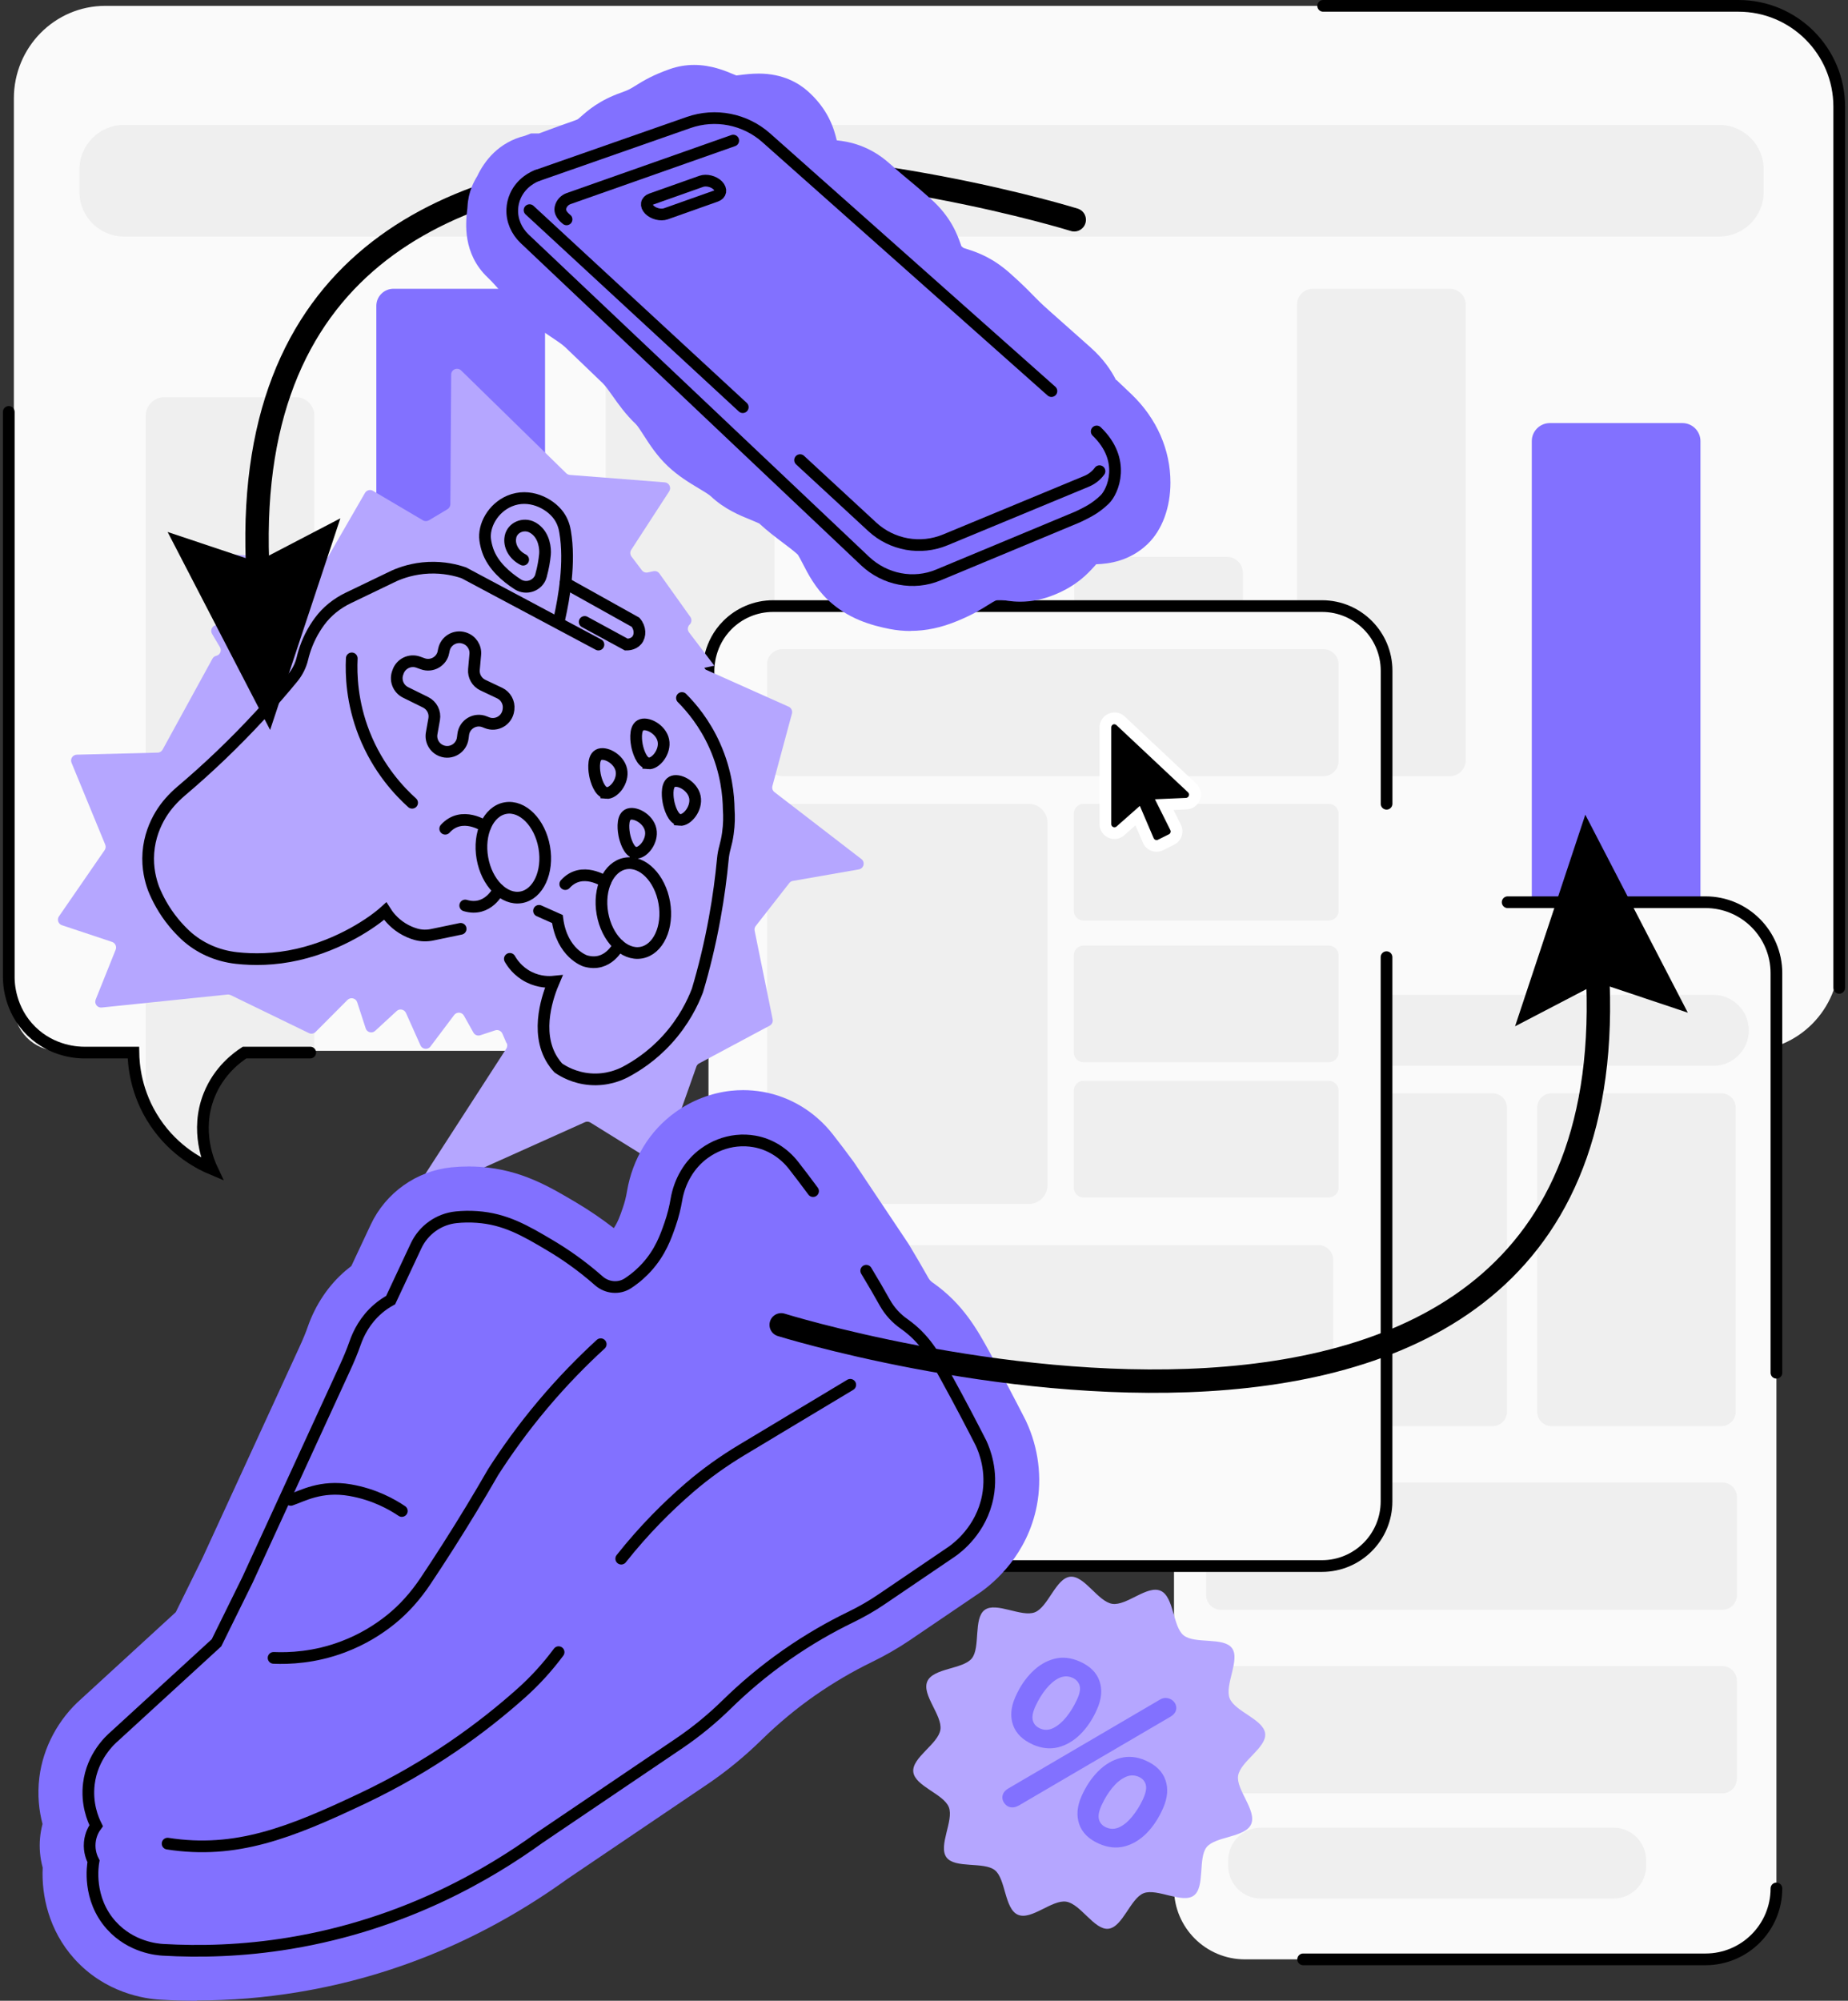 <svg width="316" height="342" viewBox="0 0 316 342" fill="none" xmlns="http://www.w3.org/2000/svg">
<rect x="0" y="0" width="316" height="342" fill="#333333" stroke="none"/>
<g clip-path="url(#clip0_692_5204)">
<path d="M297.61 1H18.01C9.37 1 2.37 8.08 2.37 16.82V171.94C2.37 176.18 5.77 179.62 9.97 179.62H22.84C22.84 181.61 23.14 186.36 26.21 191.26C29.49 196.48 34.01 198.82 35.81 199.64C35.33 198.35 33.52 193.04 35.93 187.14C37.66 182.91 40.66 180.55 41.99 179.62H298.85C307.49 179.62 314.5 172.54 314.5 163.8V19.79C314.5 9.41 306.94 1 297.61 1Z" fill="#FAFAFA"/>
<path d="M170.1 72.31H146.71C145.202 72.31 143.98 73.532 143.98 75.04V152.9C143.98 154.408 145.202 155.63 146.71 155.63H170.1C171.608 155.63 172.83 154.408 172.83 152.9V75.04C172.83 73.532 171.608 72.31 170.1 72.31Z" fill="#8271FF"/>
<path d="M261.93 178.5V75.4C261.93 73.7 263.32 72.32 265.01 72.32H287.69C289.39 72.32 290.77 73.71 290.77 75.4V178.5H261.92H261.93Z" fill="#8271FF"/>
<path d="M90.27 49.36H67.28C65.662 49.36 64.35 50.672 64.35 52.29V142.27C64.35 143.888 65.662 145.2 67.28 145.2H90.27C91.888 145.2 93.2 143.888 93.2 142.27V52.29C93.2 50.672 91.888 49.36 90.27 49.36Z" fill="#8271FF"/>
<path d="M183.68 179.62V97.93C183.68 96.42 184.92 95.18 186.43 95.18H209.78C211.29 95.18 212.53 96.42 212.53 97.93V179.62H183.68Z" fill="#EFEFEF"/>
<path d="M24.92 188.63V71.06C24.92 69.32 26.34 67.9 28.08 67.9H50.6C52.34 67.9 53.76 69.32 53.76 71.06V179.62H41.98C40.69 180.5 37.61 182.85 35.92 187.14C33.51 193.26 35.75 198.71 36.24 199.83C34.51 199.11 31.65 197.65 28.98 194.82C26.82 192.53 25.59 190.21 24.91 188.62L24.92 188.63Z" fill="#EFEFEF"/>
<path d="M103.56 179.62V52.77C103.56 50.89 105.1 49.35 106.98 49.35H129C130.88 49.35 132.42 50.89 132.42 52.77V179.62H103.57H103.56Z" fill="#EFEFEF"/>
<path d="M247.9 49.36H224.51C223.002 49.36 221.78 50.582 221.78 52.09V129.95C221.78 131.458 223.002 132.68 224.51 132.68H247.9C249.408 132.68 250.63 131.458 250.63 129.95V52.09C250.63 50.582 249.408 49.36 247.9 49.36Z" fill="#EFEFEF"/>
<path d="M293.97 21.35H21.2C16.997 21.35 13.59 24.757 13.59 28.96V32.82C13.59 37.023 16.997 40.43 21.2 40.43H293.97C298.173 40.43 301.58 37.023 301.58 32.82V28.96C301.58 24.757 298.173 21.35 293.97 21.35Z" fill="#EFEFEF"/>
<path d="M53.05 179.92H41.82C40.57 180.73 37.46 182.98 35.77 187.19C33.3 193.34 35.79 198.86 36.25 199.83C34.46 199.08 29.89 196.89 26.49 191.78C23.16 186.79 22.84 181.87 22.81 179.92H14.34C13.45 179.92 9 179.82 5.36 176.26C1.59 172.57 1.5 167.93 1.5 167.08V70.41" stroke="black" stroke-width="2" stroke-miterlimit="10" stroke-linecap="round"/>
<path d="M226.25 1H297.27C306.78 1 314.5 8.71 314.5 18.23V168.86" stroke="black" stroke-width="2" stroke-miterlimit="10" stroke-linecap="round"/>
<path d="M95.15 179.62H282.7" stroke="black" stroke-width="2" stroke-miterlimit="10" stroke-linecap="round"/>
<path d="M291.64 334.92H212.87C206.18 334.92 200.75 329.49 200.75 322.8V166.34C200.75 159.65 206.18 154.22 212.87 154.22H247.24H265.81H291.64C298.33 154.22 303.76 159.65 303.76 166.34V322.8C303.76 329.49 298.33 334.92 291.64 334.92Z" fill="#FAFAFA"/>
<path d="M222.83 334.92H291.64C298.33 334.92 303.76 329.49 303.76 322.8" stroke="black" stroke-width="2" stroke-miterlimit="10" stroke-linecap="round"/>
<path d="M232.41 154.22H212.87C206.18 154.22 200.75 159.65 200.75 166.34" stroke="black" stroke-width="2" stroke-miterlimit="10" stroke-linecap="round"/>
<path d="M257.8 154.22H279.01H291.64C298.33 154.22 303.76 159.65 303.76 166.34V234.65" stroke="black" stroke-width="2" stroke-miterlimit="10" stroke-linecap="round"/>
<path d="M275.89 312.41H215.61C212.523 312.41 210.02 314.913 210.02 318V318.94C210.02 322.027 212.523 324.53 215.61 324.53H275.89C278.977 324.53 281.48 322.027 281.48 318.94V318C281.48 314.913 278.977 312.41 275.89 312.41Z" fill="#EFEFEF"/>
<path d="M292.98 170.06H221.12C217.773 170.06 215.06 172.773 215.06 176.12C215.06 179.467 217.773 182.18 221.12 182.18H292.98C296.327 182.18 299.04 179.467 299.04 176.12C299.04 172.773 296.327 170.06 292.98 170.06Z" fill="#EFEFEF"/>
<path d="M294.52 284.8H208.78C207.416 284.8 206.31 285.906 206.31 287.27V304.07C206.31 305.434 207.416 306.54 208.78 306.54H294.52C295.884 306.54 296.99 305.434 296.99 304.07V287.27C296.99 285.906 295.884 284.8 294.52 284.8Z" fill="#EFEFEF"/>
<path d="M294.53 253.42H208.73C207.366 253.42 206.26 254.526 206.26 255.89V272.69C206.26 274.054 207.366 275.16 208.73 275.16H294.53C295.894 275.16 297 274.054 297 272.69V255.89C297 254.526 295.894 253.42 294.53 253.42Z" fill="#EFEFEF"/>
<path d="M294.35 186.89H265.3C263.947 186.89 262.85 187.987 262.85 189.34V241.32C262.85 242.673 263.947 243.77 265.3 243.77H294.35C295.703 243.77 296.8 242.673 296.8 241.32V189.34C296.8 187.987 295.703 186.89 294.35 186.89Z" fill="#EFEFEF"/>
<path d="M255.23 186.89H226.18C224.827 186.89 223.73 187.987 223.73 189.34V241.32C223.73 242.673 224.827 243.77 226.18 243.77H255.23C256.583 243.77 257.68 242.673 257.68 241.32V189.34C257.68 187.987 256.583 186.89 255.23 186.89Z" fill="#EFEFEF"/>
<path d="M226.05 103.6H132.2C126.097 103.6 121.15 108.547 121.15 114.65V256.65C121.15 262.753 126.097 267.7 132.2 267.7H226.05C232.153 267.7 237.1 262.753 237.1 256.65V114.65C237.1 108.547 232.153 103.6 226.05 103.6Z" fill="#FAFAFA"/>
<path d="M121.15 135.22V114.66C121.15 113.92 121.22 110.01 124.39 106.84C126.39 104.84 129.15 103.6 132.21 103.6H226.05C232.16 103.6 237.1 108.55 237.1 114.65V137.39" stroke="black" stroke-width="2" stroke-miterlimit="10" stroke-linecap="round"/>
<path d="M237.09 163.61V256.64C237.09 262.75 232.14 267.69 226.04 267.69H132.2C126.09 267.69 121.15 262.74 121.15 256.64V211.74" stroke="black" stroke-width="2" stroke-miterlimit="10" stroke-linecap="round"/>
<path d="M133.74 132.67H226.32C227.739 132.67 228.89 131.519 228.89 130.1V113.55C228.89 112.131 227.739 110.98 226.32 110.98L133.74 110.98C132.321 110.98 131.17 112.131 131.17 113.55V130.1C131.17 131.519 132.321 132.67 133.74 132.67Z" fill="#EFEFEF"/>
<path d="M132.83 234.51H225.41C226.829 234.51 227.98 233.36 227.98 231.94V215.39C227.98 213.971 226.829 212.82 225.41 212.82H132.83C131.411 212.82 130.26 213.971 130.26 215.39V231.94C130.26 233.36 131.411 234.51 132.83 234.51Z" fill="#EFEFEF"/>
<path d="M134.36 205.8H175.92C177.682 205.8 179.11 204.372 179.11 202.61V140.6C179.11 138.838 177.682 137.41 175.92 137.41H134.36C132.598 137.41 131.17 138.838 131.17 140.6V202.61C131.17 204.372 132.598 205.8 134.36 205.8Z" fill="#EFEFEF"/>
<path d="M185.28 157.35H227.22C228.142 157.35 228.89 156.602 228.89 155.68V139.08C228.89 138.158 228.142 137.41 227.22 137.41H185.28C184.358 137.41 183.61 138.158 183.61 139.08V155.68C183.61 156.602 184.358 157.35 185.28 157.35Z" fill="#EFEFEF"/>
<path d="M185.28 181.57H227.22C228.142 181.57 228.89 180.823 228.89 179.9V163.3C228.89 162.378 228.142 161.63 227.22 161.63H185.28C184.358 161.63 183.61 162.378 183.61 163.3V179.9C183.61 180.823 184.358 181.57 185.28 181.57Z" fill="#EFEFEF"/>
<path d="M185.28 204.69H227.22C228.142 204.69 228.89 203.942 228.89 203.02V186.42C228.89 185.498 228.142 184.75 227.22 184.75H185.28C184.358 184.75 183.61 185.498 183.61 186.42V203.02C183.61 203.942 184.358 204.69 185.28 204.69Z" fill="#EFEFEF"/>
<path d="M86.62 178.33L85.9 176.67C85.69 176.2 85.16 175.96 84.68 176.12L82.13 176.96C81.68 177.11 81.18 176.92 80.95 176.5L79.33 173.61C78.98 172.98 78.1 172.92 77.66 173.5L73.61 178.88C73.15 179.49 72.21 179.38 71.9 178.69L69.42 173.15C69.14 172.53 68.33 172.36 67.83 172.82L64.15 176.21C63.62 176.7 62.75 176.48 62.53 175.78L61.08 171.32C60.85 170.61 59.95 170.4 59.42 170.92L53.96 176.4C53.66 176.7 53.2 176.78 52.82 176.59L39.43 170.09C39.26 170.01 39.08 169.98 38.89 170L17.39 172.22C16.64 172.3 16.08 171.55 16.36 170.86L19.78 162.33C19.99 161.8 19.71 161.19 19.17 161.01L10.59 158.15C9.96 157.94 9.71 157.18 10.08 156.64L17.89 145.32C18.08 145.04 18.12 144.69 17.99 144.37L12.23 130.38C11.96 129.73 12.43 129.02 13.13 129L26.96 128.65C27.32 128.65 27.64 128.44 27.81 128.13L36.33 112.59C36.47 112.34 36.7 112.16 36.98 112.1C37.64 111.95 37.96 111.2 37.61 110.62L36.26 108.35C35.94 107.82 36.18 107.13 36.76 106.91L39.49 105.86C40.15 105.61 40.34 104.77 39.86 104.25L32.36 96.12C31.75 95.46 32.25 94.4 33.15 94.45L55.22 95.61C55.59 95.63 55.95 95.44 56.14 95.11L62.41 84.26C62.69 83.78 63.3 83.62 63.78 83.9L72.32 88.94C72.63 89.13 73.02 89.12 73.34 88.94L76.52 87.04C76.82 86.86 77 86.54 77.01 86.19L77.15 64.03C77.15 63.15 78.22 62.71 78.85 63.32L96.83 80.9C97 81.06 97.22 81.16 97.45 81.18L113.67 82.45C114.42 82.51 114.84 83.35 114.43 83.99L107.94 93.98C107.71 94.33 107.73 94.79 107.98 95.13L109.76 97.48C109.99 97.79 110.38 97.93 110.76 97.85L111.74 97.64C112.13 97.56 112.53 97.71 112.76 98.04L118.05 105.46C118.32 105.85 118.29 106.37 117.97 106.72L117.88 106.81C117.55 107.17 117.53 107.71 117.82 108.09L122.15 113.79L120.43 114.15L120.67 114.46L134.86 120.8C135.31 121 135.54 121.5 135.42 121.97L132.08 134.35C131.97 134.74 132.11 135.15 132.43 135.4L147.29 146.84C147.98 147.37 147.71 148.46 146.85 148.61L135.57 150.58C135.33 150.62 135.11 150.75 134.96 150.95L129.23 158.28C129.05 158.51 128.98 158.81 129.04 159.09L132.12 174.24C132.21 174.67 132 175.11 131.61 175.32L119.55 181.77C119.33 181.89 119.16 182.08 119.08 182.32L113.46 198.21C113.25 198.81 112.54 199.06 111.99 198.73L100.95 191.88C100.67 191.71 100.32 191.68 100.02 191.82L72.7 204.09C71.79 204.5 70.91 203.47 71.45 202.64L86.58 179.24C86.76 178.96 86.79 178.61 86.66 178.3L86.62 178.33Z" fill="#B5A6FF"/>
<path d="M102.33 110.18C94.65 106.09 86.97 102 79.3 97.91C78.03 97.48 75.92 96.93 73.28 97.05C70.66 97.17 68.63 97.89 67.41 98.43C64.79 99.69 62.17 100.95 59.55 102.21C57.62 103.14 55.92 104.49 54.65 106.21C54.39 106.57 54.12 106.95 53.87 107.36C52.69 109.26 52.06 111.09 51.71 112.56C51.42 113.78 50.84 114.92 50.04 115.89C48.37 117.92 46.58 119.98 44.67 122.07C40.03 127.12 35.4 131.48 30.99 135.21C29.63 136.37 28.42 137.7 27.49 139.23C26.49 140.88 25.57 143.08 25.37 145.75C25.17 148.41 25.77 150.58 26.27 151.92C26.9 153.47 27.95 155.59 29.75 157.76C30.37 158.51 31.01 159.18 31.64 159.78C34.06 162.05 37.17 163.4 40.46 163.76C43.3 164.07 46.91 164.08 50.95 163.15C58.21 161.48 63.76 157.66 65.87 155.74C66.3 156.42 67.2 157.67 68.79 158.66C69.62 159.18 70.43 159.5 71.14 159.7C72.06 159.96 73.03 159.97 73.96 159.77L78.77 158.77" stroke="black" stroke-width="2" stroke-miterlimit="10" stroke-linecap="round"/>
<path d="M87.18 163.9C87.52 164.5 88.49 166.03 90.44 167.01C92.29 167.94 94 167.87 94.69 167.8C93.87 169.72 91.32 176.3 94.47 181.25C94.75 181.69 95.08 182.13 95.48 182.56C96.32 183.13 98.22 184.26 100.9 184.47C103.79 184.7 105.98 183.73 106.88 183.27C108.74 182.29 111.46 180.58 114.06 177.73C116.95 174.57 118.47 171.37 119.26 169.31C120.36 165.61 121.39 161.47 122.21 156.93C122.87 153.34 123.31 149.94 123.61 146.79C123.67 146.12 123.8 145.45 123.98 144.8C124.17 144.11 124.34 143.34 124.46 142.49C124.69 140.9 124.69 139.5 124.61 138.38C124.58 136 124.23 131.95 122.22 127.46C120.49 123.59 118.2 120.9 116.61 119.31" stroke="black" stroke-width="2" stroke-miterlimit="10" stroke-linecap="round"/>
<path d="M70.47 137.22C68.39 135.35 64.67 131.5 62.28 125.44C60.15 120.03 60.02 115.26 60.15 112.54" stroke="black" stroke-width="2" stroke-miterlimit="10" stroke-linecap="round"/>
<path d="M89.109 153.381C92.031 152.87 93.802 149.042 93.065 144.831C92.329 140.62 89.364 137.621 86.442 138.132C83.521 138.643 81.75 142.471 82.486 146.681C83.222 150.892 86.188 153.892 89.109 153.381Z" stroke="black" stroke-width="2" stroke-miterlimit="10" stroke-linecap="round"/>
<path d="M82.97 141.28C82.97 141.28 78.99 138.51 76.13 141.66" stroke="black" stroke-width="2" stroke-miterlimit="10" stroke-linecap="round"/>
<path d="M85.27 152.09C85.27 152.09 83.48 155.96 79.55 154.78" stroke="black" stroke-width="2" stroke-miterlimit="10" stroke-linecap="round"/>
<path d="M109.634 162.844C112.555 162.333 114.326 158.505 113.59 154.295C112.854 150.084 109.888 147.084 106.967 147.595C104.046 148.106 102.274 151.934 103.011 156.145C103.747 160.356 106.712 163.355 109.634 162.844Z" stroke="black" stroke-width="2" stroke-miterlimit="10" stroke-linecap="round"/>
<path d="M103.5 150.74C103.5 150.74 99.52 147.97 96.66 151.12" stroke="black" stroke-width="2" stroke-miterlimit="10" stroke-linecap="round"/>
<path d="M105.79 161.56C105.79 161.56 104 165.43 100.07 164.25C100.07 164.25 96.09 162.98 95.31 157.09L92.17 155.69" stroke="black" stroke-width="2" stroke-miterlimit="10" stroke-linecap="round"/>
<path d="M75.82 111.49L75.91 111.06C76.24 109.5 77.84 108.57 79.36 109.05L79.41 109.07C80.61 109.45 81.39 110.62 81.27 111.88L81.04 114.44C80.94 115.56 81.55 116.63 82.57 117.11L85.44 118.47C86.49 118.97 87.1 120.08 86.96 121.23L86.94 121.37C86.72 123.13 84.89 124.2 83.25 123.53L82.9 123.39C81.26 122.71 79.43 123.78 79.21 125.54L79.13 126.16C78.91 127.89 77.14 128.96 75.51 128.34C74.3 127.88 73.59 126.63 73.81 125.36L74.24 122.93C74.45 121.75 73.85 120.58 72.78 120.05L69.34 118.35C68.14 117.75 67.56 116.36 67.98 115.09L68.06 114.86C68.54 113.43 70.11 112.67 71.53 113.19L72.28 113.46C73.82 114.02 75.49 113.09 75.83 111.49H75.82Z" stroke="black" stroke-width="2" stroke-miterlimit="10" stroke-linecap="round"/>
<path d="M103.67 135.54C102.51 135.42 101.9 133.34 101.73 132.44C101.66 132.09 101.24 129.65 102.33 129.04C103.41 128.43 105.84 129.67 106.25 131.61C106.66 133.56 104.91 135.68 103.67 135.55V135.54Z" stroke="black" stroke-width="2" stroke-miterlimit="10" stroke-linecap="round"/>
<path d="M110.85 130.48C109.69 130.36 109.08 128.28 108.91 127.38C108.84 127.03 108.42 124.59 109.51 123.98C110.59 123.37 113.02 124.61 113.43 126.55C113.84 128.5 112.09 130.62 110.85 130.49V130.48Z" stroke="black" stroke-width="2" stroke-miterlimit="10" stroke-linecap="round"/>
<path d="M116.24 140.15C115.08 140.03 114.47 137.95 114.3 137.05C114.23 136.7 113.81 134.26 114.9 133.65C115.98 133.04 118.41 134.28 118.82 136.22C119.23 138.17 117.48 140.29 116.24 140.16V140.15Z" stroke="black" stroke-width="2" stroke-miterlimit="10" stroke-linecap="round"/>
<path d="M108.68 145.76C107.52 145.64 106.91 143.56 106.74 142.66C106.67 142.31 106.25 139.87 107.34 139.26C108.42 138.65 110.85 139.89 111.26 141.83C111.67 143.78 109.92 145.9 108.68 145.77V145.76Z" stroke="black" stroke-width="2" stroke-miterlimit="10" stroke-linecap="round"/>
<path d="M95.67 105.69C96.41 102.37 97.54 96.16 96.63 90.88C96.53 90.29 96.31 89.2 95.52 88.11C93.98 86 90.48 84.23 87.14 85.64C84.27 86.85 82.64 89.89 82.97 92.3C83.05 92.88 83.19 93.48 83.4 94.1C84.29 96.68 86.57 98.62 88.53 99.88C90.02 100.84 92.04 100.1 92.52 98.4C92.52 98.39 92.52 98.38 92.52 98.36C92.89 97.02 93.09 95.8 93.19 94.77C93.28 93.84 93.1 91.63 91.47 90.43C91.31 90.31 91.15 90.22 90.99 90.13C89.52 89.37 87.65 90.13 87.29 91.74C87.29 91.75 87.29 91.77 87.29 91.78C86.98 93.23 87.84 94.86 89.46 95.67" stroke="black" stroke-width="2" stroke-miterlimit="10" stroke-linecap="round"/>
<path d="M96.7 99.68L108.67 106.36C109.51 107.33 109.55 108.66 108.89 109.45C108.26 110.2 107.24 110.18 107.1 110.18C104.73 108.89 102.35 107.6 99.98 106.31" stroke="black" stroke-width="2" stroke-miterlimit="10" stroke-linecap="round"/>
<path d="M33.69 342C31.6 342 29.48 341.94 27.38 341.81C24.74 341.66 17.97 340.68 12.69 334.8C8.37 330 7.07 324.02 7.3 319.24C6.85 317.6 6.69 315.88 6.85 314.16C6.92 313.35 7.07 312.56 7.27 311.78C6.68 309.54 6.36 306.85 6.73 303.82C7.36 298.72 9.98 293.83 13.9 290.39L30.06 275.57L34.61 266.34L51.22 230.21C51.84 228.86 52.29 227.77 52.63 226.78C53.95 223.01 56.17 219.7 59.08 217.21C59.41 216.93 59.74 216.66 60.08 216.4L63.4 209.32C65.95 203.89 71.22 200.14 77.17 199.54C78.16 199.44 79.15 199.39 80.12 199.39C80.78 199.39 81.46 199.41 82.16 199.46C89.11 199.96 93.9 202.81 98.54 205.56C100.75 206.87 102.9 208.34 104.96 209.93C105.66 208.88 106.05 207.77 106.48 206.51C106.81 205.57 107.06 204.59 107.22 203.61C108.16 198.07 111.08 193.29 115.45 190.14C118.3 188.09 121.6 186.82 125.01 186.45C125.69 186.38 126.38 186.34 127.07 186.34C128.19 186.34 129.31 186.44 130.42 186.63C135.12 187.45 139.38 190.03 142.41 193.9C143.56 195.37 144.73 196.91 145.89 198.49C145.97 198.59 146.04 198.7 146.11 198.8L155.21 212.41C155.28 212.52 155.35 212.62 155.42 212.73C156.57 214.64 157.7 216.58 158.78 218.49C158.94 218.77 159.17 219.02 159.48 219.24C159.5 219.25 159.51 219.26 159.53 219.27C164.7 222.9 167.15 227.35 169.3 231.28C171.42 235.15 173.46 239.01 175.37 242.75C175.42 242.84 175.46 242.93 175.5 243.03C177.57 247.49 178.21 252.56 177.3 257.33C175.7 265.72 170.03 270.5 167.67 272.16C167.63 272.19 155.54 280.39 155.54 280.39C153.57 281.73 151.4 282.97 149.09 284.1C145.73 285.73 142.48 287.65 139.41 289.78C136.17 292.04 133.1 294.59 130.27 297.36C127.35 300.22 124.21 302.8 120.93 305.01L97.04 321.16C83.01 331.27 67.53 337.79 51.01 340.52C45.3 341.47 39.46 341.95 33.66 341.95L33.69 342Z" fill="#8271FF"/>
<path d="M139.03 203.6C137.91 202.08 136.8 200.62 135.7 199.21C134.03 197.07 131.65 195.56 128.98 195.1C128.05 194.94 127.03 194.88 125.93 195C123.95 195.21 122.07 195.96 120.46 197.12C117.86 198.99 116.2 201.91 115.66 205.07C115.45 206.32 115.11 207.77 114.56 209.35C113.86 211.36 112.93 214.04 110.55 216.65C109.9 217.36 108.87 218.37 107.39 219.34C105.84 220.37 103.79 220.16 102.4 218.94C99.27 216.18 96.37 214.25 94.17 212.94C89.79 210.33 86.38 208.36 81.56 208.02C80.3 207.93 79.12 207.96 78.03 208.07C75.03 208.37 72.42 210.24 71.14 212.97L66.8 222.23C66.11 222.61 65.37 223.09 64.64 223.72C62.44 225.61 61.3 227.9 60.71 229.61C60.21 231.04 59.62 232.43 58.99 233.8C53.44 245.88 47.88 257.96 42.33 270.04L37.02 280.81L19.59 296.78C18.8 297.46 15.78 300.23 15.2 304.89C14.77 308.33 15.9 310.99 16.44 312.07C16.13 312.49 15.48 313.49 15.35 314.95C15.21 316.52 15.75 317.69 15.99 318.15C15.86 318.85 14.94 324.54 19.03 329.1C22.44 332.89 26.95 333.24 27.87 333.29C34.06 333.65 41.45 333.51 49.63 332.15C69.31 328.89 83.78 320.26 92.16 314.21C100.16 308.8 108.16 303.39 116.16 297.98C119.07 296.01 121.79 293.77 124.3 291.31C127.09 288.58 130.47 285.66 134.53 282.83C138.36 280.16 142.04 278.08 145.36 276.47C147.23 275.56 149.04 274.54 150.75 273.37L162.75 265.23C163.68 264.58 167.82 261.51 168.91 255.78C169.74 251.41 168.34 247.94 167.76 246.69C166.31 243.85 164.33 240.03 161.81 235.45C159.73 231.66 158.05 228.72 154.62 226.32C154.62 226.32 154.6 226.31 154.6 226.3C153.26 225.36 152.14 224.15 151.33 222.72C150.32 220.92 149.26 219.08 148.12 217.21" stroke="black" stroke-width="2" stroke-miterlimit="10" stroke-linecap="round"/>
<path d="M106.23 266.43C110.14 261.49 114.17 257.5 117.88 254.3C120.69 251.88 123.71 249.73 126.89 247.82C133.06 244.12 139.22 240.41 145.39 236.71" stroke="black" stroke-width="2" stroke-miterlimit="10" stroke-linecap="round"/>
<path d="M28.66 315.14C40.32 316.95 49.56 313.3 62.03 307.39C73.57 301.92 82.54 295.29 89.13 289.41C91.5 287.3 93.63 284.95 95.52 282.41" stroke="black" stroke-width="2" stroke-miterlimit="10" stroke-linecap="round"/>
<path d="M46.78 283.39C49.43 283.5 53.78 283.35 58.67 281.5C62.04 280.23 64.74 278.51 66.83 276.83C69.13 274.98 71.09 272.74 72.74 270.28C74 268.4 75.25 266.48 76.51 264.51C79.31 260.13 81.91 255.82 84.33 251.62C86.6 248.08 89.38 244.18 92.77 240.15C96.19 236.08 99.59 232.64 102.72 229.77" stroke="black" stroke-width="2" stroke-miterlimit="10" stroke-linecap="round"/>
<path d="M49.72 256.38C51.7 255.72 54.86 253.85 59.88 254.72C64.03 255.44 67.05 257.16 68.71 258.28" stroke="black" stroke-width="2" stroke-miterlimit="10" stroke-linecap="round"/>
<path d="M133.58 226.46C133.58 226.46 281.58 272.54 272.96 163.07" stroke="black" stroke-width="4" stroke-miterlimit="10" stroke-linecap="round"/>
<path d="M288.61 173.1L273.35 167.99L259.07 175.43L271.08 139.26L288.61 173.1Z" fill="black"/>
<path d="M183.69 37.57C183.69 37.57 35.69 -8.51 44.31 100.97" stroke="black" stroke-width="4" stroke-miterlimit="10" stroke-linecap="round"/>
<path d="M28.66 90.93L43.92 96.04L58.2 88.6L46.19 124.77L28.66 90.93Z" fill="black"/>
<path d="M155.69 107.86C154.51 107.86 153.32 107.74 152.16 107.52C149.04 106.91 145.01 105.79 141.59 102.56C139.4 100.49 138.16 98.09 137.26 96.33C136.99 95.81 136.63 95.11 136.43 94.81C135.73 94.17 134.82 93.48 133.86 92.76C132.62 91.82 131.22 90.77 129.84 89.49C129.52 89.33 128.87 89.06 128.38 88.86C126.48 88.09 123.87 87.02 121.57 84.85C121.21 84.51 120.27 83.94 119.44 83.45C117.9 82.53 115.99 81.38 114.19 79.68C112.32 77.91 111.08 75.97 110.08 74.42C109.63 73.72 109.02 72.77 108.73 72.5C107.01 70.87 105.75 69.1 104.75 67.68C104.14 66.82 103.51 65.93 103.08 65.52C101.98 64.48 100.89 63.42 99.79 62.36C98.75 61.35 97.71 60.35 96.65 59.35C96.13 58.86 95.22 58.25 94.26 57.61C92.79 56.63 91.12 55.52 89.48 53.97C88.1 52.66 86.91 51.3 85.86 50.1C84.99 49.11 84.17 48.17 83.4 47.44C79.07 43.34 79.65 38.03 79.87 36.03C79.9 35.8 79.93 35.57 79.94 35.34C80.07 32.7 81.11 30.92 81.59 30.14C82.84 27.5 85.25 24.32 89.79 23.2L90.8 22.81H92.17C92.82 22.58 93.33 22.38 93.85 22.19C94.96 21.78 96.07 21.37 98.3 20.59C98.68 20.46 98.82 20.37 98.82 20.37C98.89 20.32 99.13 20.11 99.3 19.96C100.49 18.91 102.47 17.14 106.3 15.8C107.49 15.38 107.84 15.16 108.61 14.68C110.11 13.74 111.69 12.81 114.56 11.8C115.88 11.34 117.27 11.1 118.69 11.1C121.6 11.1 123.95 12.08 125.5 12.73C125.63 12.78 125.78 12.84 125.92 12.9C126.08 12.88 126.26 12.86 126.41 12.84C127.33 12.72 128.47 12.58 129.75 12.58C133.88 12.58 136.57 14.21 138.11 15.57C141.56 18.63 142.59 21.86 143.08 23.99C145.2 24.21 148.64 24.86 152.08 27.92C153.71 29.37 154.53 30.05 155.39 30.76C156.33 31.54 157.3 32.34 159.15 33.99C162.62 37.07 163.7 40.12 164.28 41.76C164.32 41.87 164.35 41.97 164.39 42.08C164.39 42.08 164.39 42.08 164.4 42.09C164.66 42.32 164.78 42.39 164.78 42.39C164.83 42.41 165.13 42.5 165.34 42.57C167.39 43.22 169.82 44.14 172.73 46.73C174.71 48.49 175.7 49.5 176.57 50.39C177.32 51.16 177.97 51.83 179.47 53.16L186.43 59.34C188.75 61.4 190.03 63.37 190.83 64.95H190.91L193.55 67.46C197.8 71.56 200.14 76.89 200.14 82.48C200.14 86.76 198.73 90.58 196.26 92.97C193.18 95.94 189.59 96.38 187.44 96.45C187.38 96.52 187.32 96.59 187.26 96.66C185.83 98.27 184.01 100.12 180.43 101.61C178.43 102.44 176.48 102.85 174.46 102.85C172.9 102.85 171.65 102.6 170.77 102.42C169.94 102.79 169.54 103.04 168.91 103.44C167.86 104.1 166.43 105.02 163.74 106.13C160.98 107.28 158.35 107.84 155.69 107.84V107.86Z" fill="#8271FF"/>
<path d="M91.89 29.99L117.75 20.94C122.32 19.34 127.41 20.34 131.03 23.56L179.79 66.85" stroke="black" stroke-width="2" stroke-miterlimit="10" stroke-linecap="round"/>
<path d="M127.01 69.6L90.55 35.92" stroke="black" stroke-width="2" stroke-miterlimit="10" stroke-linecap="round"/>
<path d="M188.01 80.54C187.47 81.28 186.72 81.89 185.78 82.28L161.65 92.28C157.41 94.04 152.53 93.17 149.15 90.05L136.81 78.65" stroke="black" stroke-width="2" stroke-miterlimit="10" stroke-linecap="round"/>
<path d="M91.77 30.03C91.29 30.22 89.19 31.13 88.14 33.47C87.79 34.25 87.63 35.02 87.6 35.73C87.5 37.64 88.31 39.48 89.69 40.8C109.09 59.16 128.5 77.52 147.9 95.88C151.32 99.11 156.22 100.05 160.46 98.28L184.21 88.39C184.49 88.27 184.76 88.14 185.03 88C186 87.5 187.32 86.9 188.9 85.38C190.31 84.01 192.64 78.67 187.53 73.75" stroke="black" stroke-width="2" stroke-miterlimit="10" stroke-linecap="round"/>
<path d="M111.35 34.03L119.93 30.99C120.79 30.69 122.05 31 122.74 31.7C123.43 32.4 123.29 33.21 122.43 33.51L113.85 36.55C112.99 36.85 111.73 36.54 111.04 35.84C110.35 35.14 110.49 34.33 111.35 34.03Z" stroke="black" stroke-width="2" stroke-miterlimit="10"/>
<path d="M125.38 24.03L97.25 33.94C96.56 34.18 96.01 34.75 95.85 35.46C95.84 35.51 95.83 35.56 95.82 35.61C95.67 36.64 96.8 37.41 96.88 37.5" stroke="black" stroke-width="2" stroke-miterlimit="10" stroke-linecap="round"/>
<path d="M197.75 144.62C197.13 144.62 196.57 144.25 196.33 143.68L194.51 139.44L191.56 142.04C191.28 142.29 190.91 142.43 190.54 142.43C189.69 142.43 188.99 141.74 188.99 140.88V124.36C188.99 123.51 189.69 122.81 190.54 122.81C190.93 122.81 191.31 122.96 191.6 123.23L203.83 134.72C204.29 135.15 204.44 135.8 204.22 136.39C204 136.97 203.46 137.37 202.84 137.4L199.06 137.57L201 141.46C201.38 142.22 201.07 143.15 200.31 143.54L198.44 144.48C198.23 144.59 197.99 144.64 197.75 144.64V144.62Z" fill="black"/>
<path d="M190.55 123.81C190.68 123.81 190.81 123.86 190.92 123.96L203.15 135.44C203.5 135.77 203.28 136.36 202.8 136.39L197.51 136.62C197.51 136.62 197.49 136.63 197.5 136.64L200.12 141.88C200.26 142.15 200.15 142.48 199.88 142.61L198.01 143.54C197.93 143.58 197.85 143.6 197.77 143.6C197.56 143.6 197.36 143.48 197.27 143.27L194.92 137.78C194.92 137.78 194.92 137.77 194.9 137.77C194.9 137.77 194.9 137.77 194.89 137.77L190.93 141.27C190.82 141.37 190.7 141.41 190.57 141.41C190.29 141.41 190.02 141.19 190.02 140.86V124.34C190.02 124.01 190.29 123.79 190.57 123.79M190.57 121.79C189.16 121.79 188.02 122.93 188.02 124.34V140.86C188.02 142.27 189.16 143.41 190.57 143.41C191.19 143.41 191.79 143.18 192.25 142.77L194.16 141.08L195.43 144.05C195.83 144.99 196.75 145.59 197.77 145.59C198.16 145.59 198.56 145.5 198.91 145.32L200.78 144.38C202.04 143.75 202.55 142.22 201.92 140.96L200.67 138.45L202.91 138.35C203.94 138.31 204.83 137.65 205.19 136.69C205.55 135.73 205.29 134.65 204.55 133.95L192.32 122.47C191.85 122.02 191.23 121.78 190.58 121.78L190.57 121.79Z" fill="white"/>
<path d="M158.57 287.4C159.58 285.11 164.68 285.34 166.18 283.47C167.68 281.6 166.42 276.62 168.38 275.19C170.34 273.76 174.66 276.48 176.94 275.6C179.22 274.72 180.54 269.79 182.98 269.52C185.42 269.25 187.74 273.77 190.19 274.15C192.64 274.53 196.16 270.91 198.46 271.92C200.76 272.93 200.52 278.03 202.39 279.53C204.32 281.08 209.24 279.77 210.67 281.73C212.1 283.69 209.38 288.01 210.26 290.29C211.14 292.56 216.07 293.89 216.34 296.33C216.6 298.73 212.09 301.09 211.71 303.54C211.34 305.9 214.95 309.51 213.94 311.81C212.93 314.11 207.83 313.87 206.33 315.74C204.83 317.61 206.09 322.59 204.13 324.02C202.17 325.45 197.85 322.73 195.57 323.61C193.3 324.49 191.97 329.42 189.53 329.69C187.13 329.95 184.77 325.44 182.32 325.06C179.87 324.68 176.35 328.3 174.05 327.29C171.75 326.28 171.99 321.18 170.12 319.68C168.25 318.18 163.27 319.44 161.84 317.48C160.39 315.5 163.13 311.2 162.25 308.92C161.37 306.64 156.44 305.32 156.17 302.88C155.9 300.44 160.42 298.12 160.8 295.67C161.18 293.22 157.56 289.7 158.57 287.4Z" fill="#B5A6FF"/>
<path d="M176.62 298.2C174.87 297.43 173.75 296.32 173.23 294.88C172.72 293.43 172.84 291.84 173.61 290.09C174.38 288.34 175.31 286.97 176.46 285.82C177.61 284.67 178.88 283.91 180.28 283.55C181.67 283.19 183.11 283.34 184.61 284C186.38 284.78 187.51 285.89 188.01 287.35C188.51 288.8 188.37 290.4 187.6 292.15C186.83 293.9 185.89 295.3 184.74 296.44C183.59 297.58 182.33 298.32 180.94 298.67C179.55 299.02 178.11 298.86 176.62 298.21V298.2ZM177.83 295.45C178.59 295.78 179.35 295.76 180.13 295.37C180.9 294.98 181.63 294.37 182.32 293.52C183.01 292.67 183.6 291.71 184.1 290.64C184.62 289.58 184.79 288.74 184.61 288.13C184.43 287.52 184.02 287.07 183.37 286.78C182.61 286.45 181.85 286.47 181.08 286.84C180.31 287.21 179.58 287.83 178.89 288.67C178.2 289.52 177.6 290.49 177.09 291.58C176.6 292.63 176.44 293.46 176.61 294.08C176.77 294.7 177.18 295.15 177.82 295.44L177.83 295.45ZM174.21 308.62C173.77 308.87 173.36 308.97 172.98 308.94C172.6 308.91 172.27 308.77 172.01 308.53C171.75 308.29 171.56 308 171.46 307.67C171.36 307.34 171.38 307 171.52 306.65C171.66 306.3 171.95 305.99 172.4 305.72L198.28 290.56C198.69 290.3 199.1 290.2 199.49 290.25C199.88 290.3 200.21 290.43 200.49 290.65C200.76 290.87 200.96 291.14 201.07 291.48C201.18 291.82 201.17 292.16 201.03 292.51C200.89 292.86 200.6 293.17 200.15 293.44L174.22 308.62H174.21ZM187.94 315.16C186.17 314.38 185.04 313.26 184.54 311.81C184.04 310.36 184.17 308.77 184.93 307.05C185.69 305.33 186.63 303.93 187.78 302.77C188.93 301.62 190.2 300.86 191.6 300.5C192.99 300.14 194.42 300.28 195.89 300.93C197.66 301.71 198.79 302.82 199.29 304.28C199.79 305.73 199.65 307.33 198.88 309.08C198.11 310.83 197.17 312.24 196.04 313.38C194.9 314.52 193.64 315.27 192.26 315.62C190.87 315.97 189.43 315.81 187.94 315.16ZM189.13 312.36C189.91 312.7 190.68 312.69 191.45 312.31C192.22 311.94 192.95 311.32 193.64 310.46C194.33 309.6 194.93 308.64 195.43 307.57C195.93 306.5 196.09 305.66 195.92 305.05C195.75 304.44 195.34 303.99 194.7 303.71C193.94 303.38 193.17 303.4 192.39 303.78C191.61 304.16 190.87 304.77 190.18 305.62C189.49 306.47 188.9 307.43 188.4 308.5C187.91 309.55 187.75 310.38 187.92 311C188.08 311.62 188.49 312.07 189.13 312.36Z" fill="#8271FF"/>
</g>
<defs>
<clipPath id="clip0_692_5204">
<rect width="315" height="342" fill="white" transform="translate(0.5)"/>
</clipPath>
</defs>
</svg>
